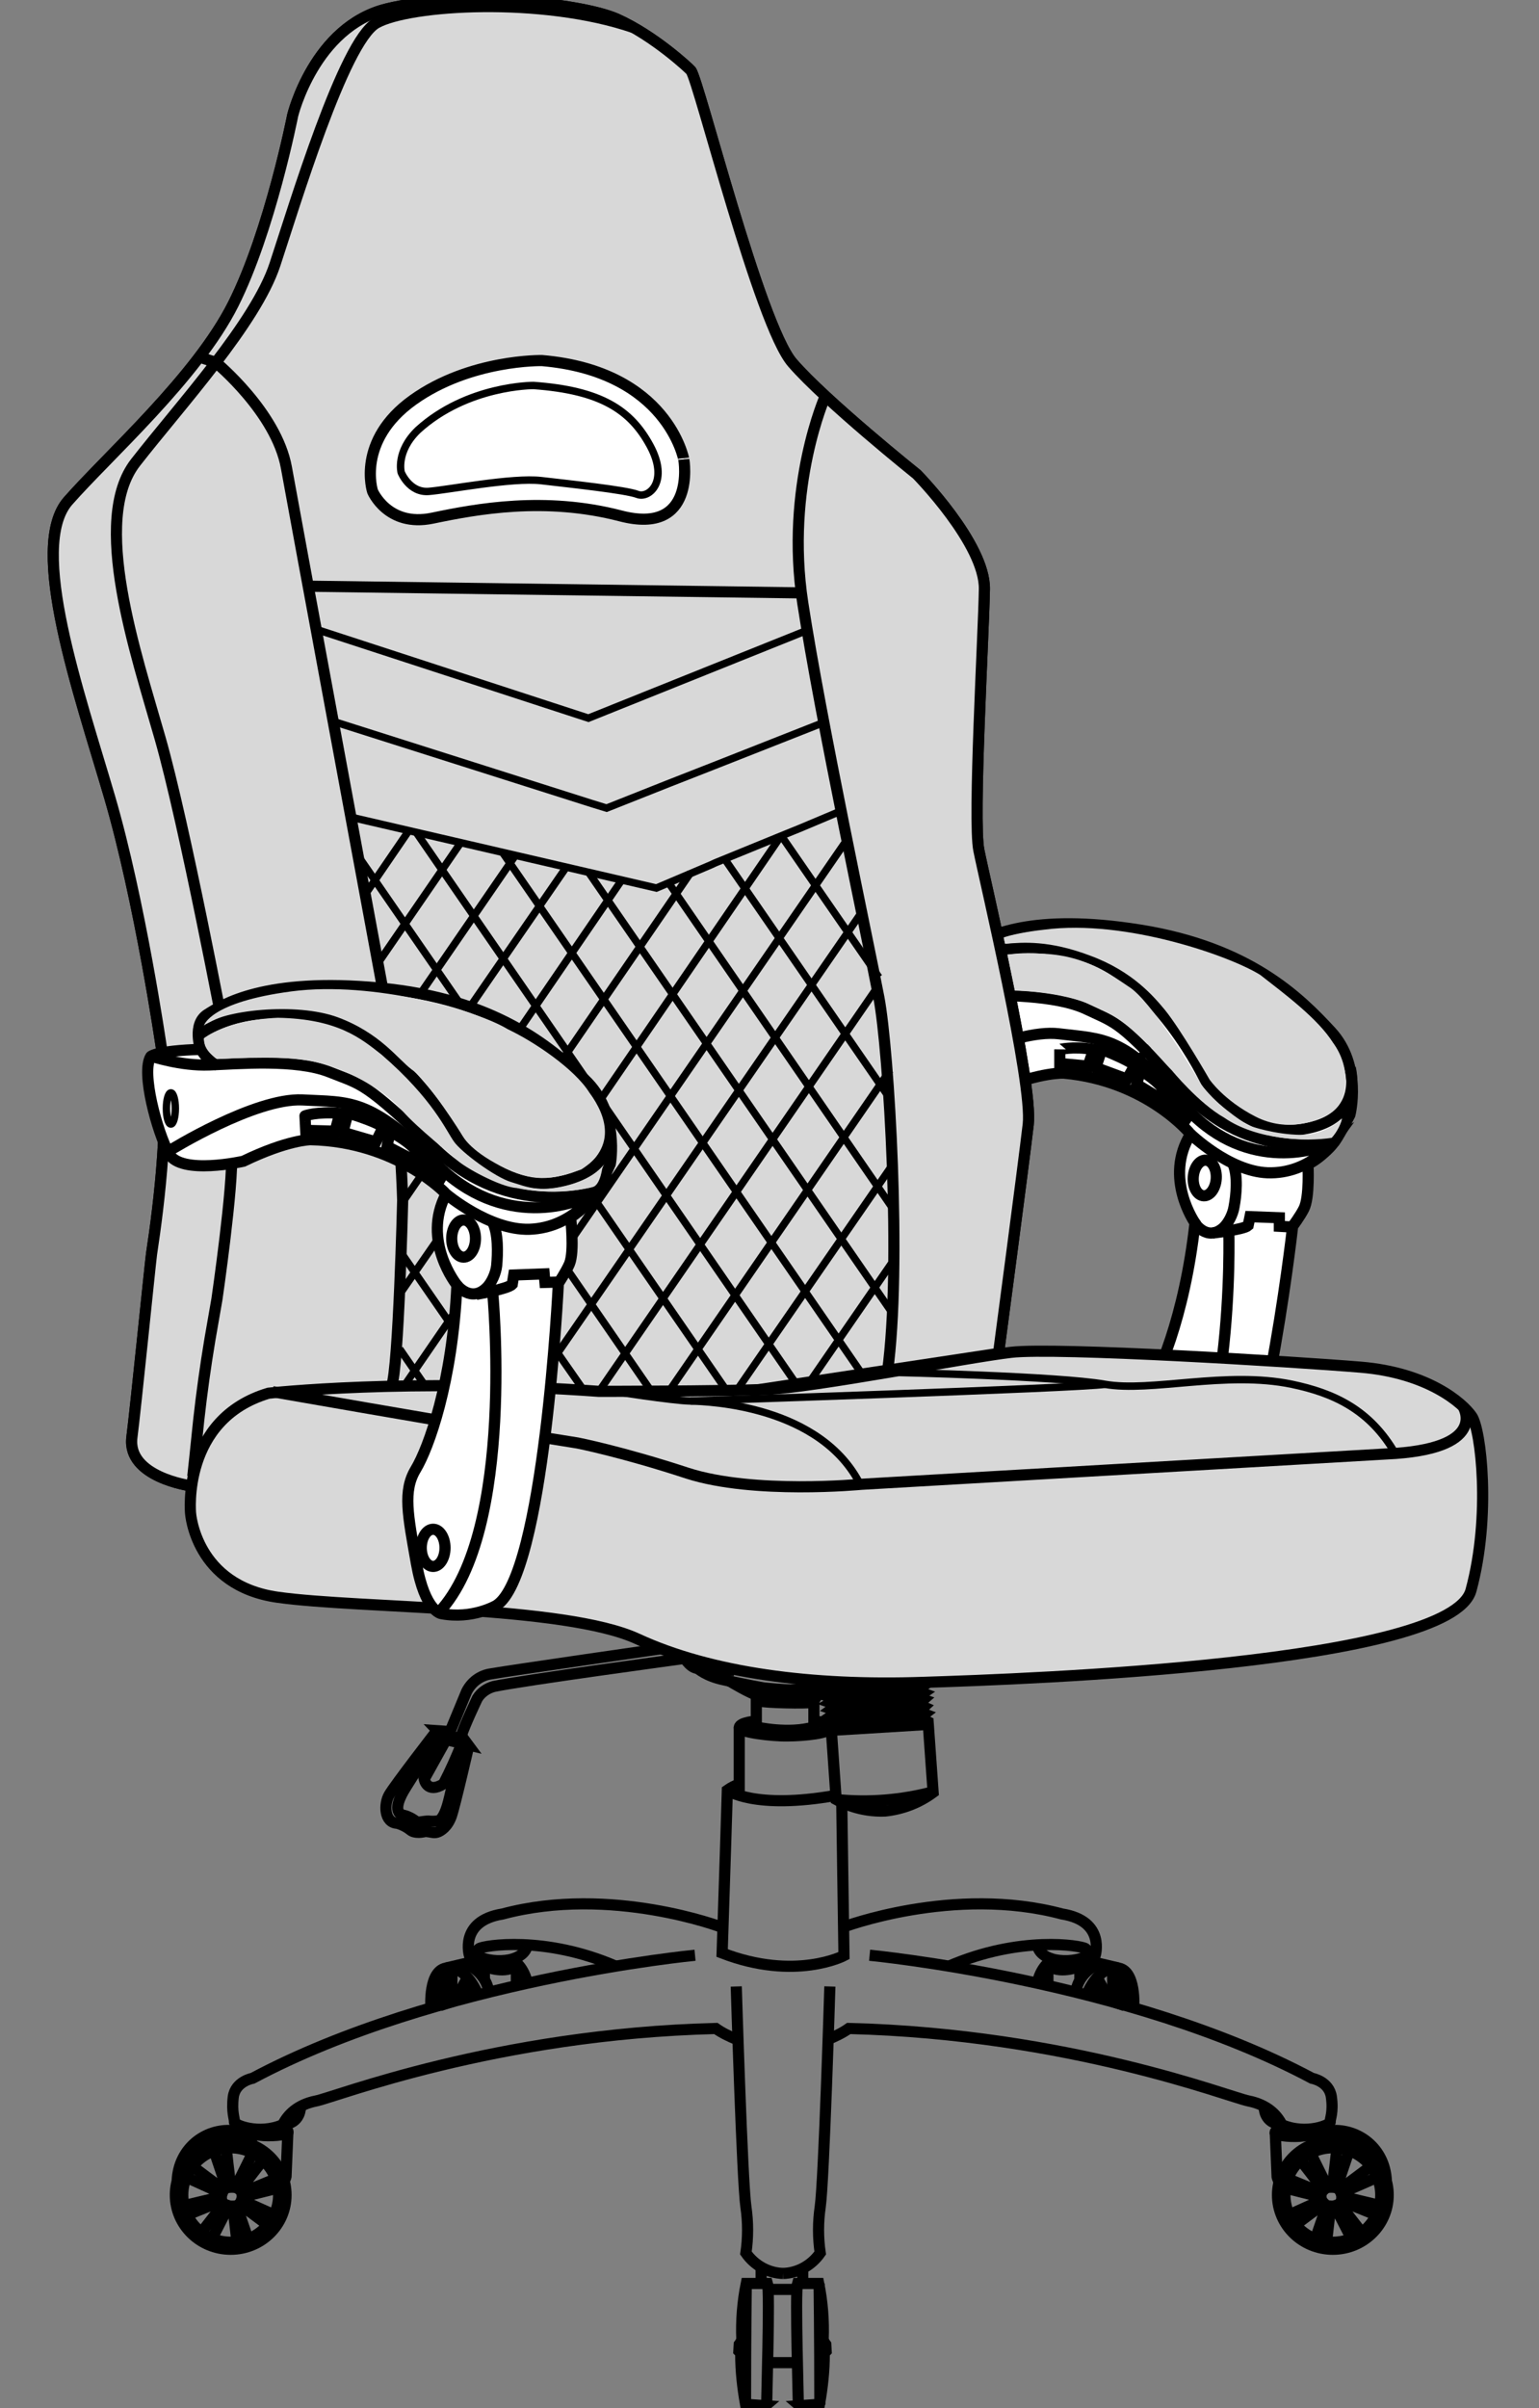 <?xml version="1.0" encoding="UTF-8"?>
<!-- Generator: Adobe Illustrator 23.0.1, SVG Export Plug-In . SVG Version: 6.00 Build 0)  -->
<svg version="1.1" id="Camada_1" xmlns="http://www.w3.org/2000/svg" xmlns:xlink="http://www.w3.org/1999/xlink" x="0px" y="0px" viewBox="0 0 414.3 647.8" style="enable-background:new 0 0 414.3 647.8;" xml:space="preserve">
<rect x="0" y="0" width="414.3" height="647.8" fill="#808080" stroke="none"/>
<style type="text/css">
	.st0{fill:#FFFFFF;stroke:#000000;stroke-width:3;stroke-miterlimit:10;}
	.st1{fill:none;stroke:#000000;stroke-width:3;stroke-miterlimit:10;}
	.st2{fill:#D8D8D8;stroke:#000000;stroke-width:3;stroke-miterlimit:10;}
	.st3{fill:none;stroke:#000000;stroke-width:2;stroke-miterlimit:10;}
	.st4{fill:#D8D8D8;}
</style>
<g>
	<g>
		<g>
			<g>
				<path class="st0" d="M347.9,330.6c0,0-8.6,75.7-21.6,82.5c0,0-6.4,3.3-14.3,1.2c0,0-4.2-0.8-5.6-13.5      c-1.4-12.7-2.3-19.1,1.5-24.5c3.7-5.3,11-22,13.8-47.3c0,0-8.5-12.1-1.2-23.9c0,0-11.7-14.4-34.1-16.4c0,0-5.9-0.4-17.8,4.4      c0,0-16.3,2.7-19-3.2c-2.7-5.9-5.9-21.8-3-25.7c0,0,1.4-1.4,13-1c0,0-1.8-6.8,2.4-9c4.1-2.3,15.6-8.7,44.9-4      c29.4,4.7,42.9,18.1,51.4,27.3s5.1,22.4,5.1,22.4s-3.5,6.8-4.5,7.7c0,0-0.8,1.2-3.2,3.2c-2,1.7-3.6,2.4-3.6,2.4s0.5,8.9-1.1,12      c-1,2-3.1,4.8-3.1,4.8L347.9,330.6z"/>
				<path class="st1" d="M330.8,331.2c0,0,1.9,62.7-19.4,82.7"/>
				
					<ellipse transform="matrix(6.529474e-02 -0.998 0.998 6.529474e-02 -105.408 681.521)" class="st1" cx="311.1" cy="397" rx="4.8" ry="3.1"/>
				
					<ellipse transform="matrix(6.529474e-02 -0.998 0.998 6.529474e-02 -13.223 619.852)" class="st1" cx="324.3" cy="317" rx="4.8" ry="3.1"/>
				<path class="st1" d="M331.9,313.1c1.4,3,0.9,8.5,0.3,11.6c-0.3,1.9-1.5,4.4-3,5.7c-4.3,3.6-7.5-1.3-7.5-1.3"/>
				<path class="st1" d="M326.5,331.7c0,0,8.3-0.9,9.5-2l0.5-2.4l7.9,0.3l0,2.3l3.6,0.2"/>
				<path class="st1" d="M249.9,289c0,0,22.9-12.3,35.1-10.9c12.3,1.5,17.5,0.5,33.4,18.9s35.7,13,40.6,10c0,0-6.4,8.9-17.8,8.5      c-10.4-0.4-20.8-10.5-20.8-10.5"/>
				
					<ellipse transform="matrix(6.529473e-02 -0.998 0.998 6.529473e-02 -43.128 510.323)" class="st1" cx="250.8" cy="278.2" rx="4.1" ry="1.1"/>
				<path class="st1" d="M246.6,264.2c0,0,7.5,3.1,14.9,3.4c7.4,0.2,22.6-0.1,31,3.9c8.4,4,8.6,2.8,26.3,22.1      c17.7,19.3,40.3,13.6,40.3,13.6"/>
				<path class="st1" d="M259.6,263.2c0,0,1.9,3.7,3.9,4.4"/>
				<path class="st1" d="M259.2,259.7c0,0,10.3-8.4,31.2-2.9s34.2,34.1,34.2,34.1s10.7,14.7,25.1,13c14.7-1.8,14.9-11.6,13.8-16.6"/>
				<path class="st1" d="M294.4,282.3l-1.5,4.5l-7.6-0.7l0-3.8C285.3,282.4,288.4,281.4,294.4,282.3z"/>
				<path class="st1" d="M296.6,282.3l-1.6,4.9l8.4,3.1l2.1-3.7C305.4,286.7,304.9,285.6,296.6,282.3z"/>
				<path class="st1" d="M307,287.9l-1,3.8l7.9,4.8l1-1.1C314.9,295.4,313.3,291.7,307,287.9z"/>
				<path class="st1" d="M316.3,296.9l-0.6,0.9l3.2,3.8l0.7-1C319.6,300.7,317.7,298.3,316.3,296.9z"/>
			</g>
			<path class="st0" d="M57,396.1l-5.7,3.6c0,0-17.1-2.3-15.8-13c1-7.7,4.9-46.4,5.3-49.4c2.1-13.8,5-37.6,2.6-55.7     c0,0-5.7-39.2-13.9-67.2s-22-67.2-11.2-79.6c10.9-12.4,34.6-33.3,44.5-53S78.8,31,78.8,31s5.8-23.8,25.3-28.6s51.8-1.7,61.9,2.7     c10.1,4.5,19.5,13.3,20,13.9c2.2,2.9,18.4,68.3,27.3,78.6s33.5,30,33.5,30s18.4,18.7,18.2,30.9s-3.1,62.1-1.5,70.2     s14.6,62.6,13.3,73.8s-8,61.6-8,61.6L57,396.1z"/>
			<path class="st2" d="M57,396.1l-5.7,3.6c0,0-17.1-2.3-15.8-13c1-7.7,4.9-46.4,5.3-49.4c2.1-13.8,5-37.6,2.6-55.7     c0,0-5.7-39.2-13.9-67.2s-22-67.2-11.2-79.6c10.9-12.4,34.6-33.3,44.5-53S78.8,31,78.8,31s5.8-23.8,25.3-28.6s51.8-1.7,61.9,2.7     c10.1,4.5,19.5,13.3,20,13.9c2.2,2.9,18.4,68.3,27.3,78.6s33.5,30,33.5,30s18.4,18.7,18.2,30.9s-3.1,62.1-1.5,70.2     s14.6,62.6,13.3,73.8s-8,61.6-8,61.6L57,396.1z"/>
			<polyline class="st1" points="247.1,452.6 246.5,453.1 248.4,453.6 246.6,454.8 248.5,455.5 246.9,456.6 248.6,457.2      247.1,458.5 248.7,459.2 247.3,460.5 248.9,461.1 247.6,462.1 249,462.8 248.2,463.8    "/>
			<polyline class="st1" points="223.5,452.3 225.1,454 223.5,455.1 225.2,455.7 223.6,456.6 225.3,457.2 223.7,458.1 225.4,458.7      223.9,459.8 225.6,460.4 224,461.5 225.7,462.2 224.2,463.1 225.9,464.1 224.5,464.9 225.5,465.6    "/>
			<line class="st1" x1="240.2" y1="453" x2="223.5" y2="455.1"/>
			<line class="st1" x1="248.4" y1="453.6" x2="223.8" y2="456.7"/>
			<line class="st1" x1="248.2" y1="455.5" x2="224.3" y2="458.1"/>
			<line class="st1" x1="248.5" y1="457.1" x2="224.2" y2="459.8"/>
			<line class="st1" x1="248.7" y1="459.2" x2="224.4" y2="461.5"/>
			<line class="st1" x1="248.8" y1="461.1" x2="224.5" y2="463.3"/>
			<line class="st1" x1="249" y1="462.8" x2="224.8" y2="464.7"/>
			<path class="st1" d="M223.8,465.5l26.1-1.6l1.3,18.3c-3.8,2.8-8.2,4.5-12.9,5c-4.6,0.2-9.2-0.9-13.2-3.1L223.8,465.5z"/>
			<path class="st1" d="M225,484.1c8.8,0.9,17.7,0.2,26.3-2.1"/>
			<path class="st1" d="M226.6,484.8c0,1.3,0.6,41.3,0.6,41.3s-13.1,6.9-32.8-0.7c0.6-17.6,1.4-43.8,1.4-43.8c1-0.7,2.1-1.3,3.2-1.6     "/>
			<path class="st1" d="M195.8,481.6c0,0,7.2,5.3,29.2,1.4"/>
			<path class="st1" d="M178.3,443.5c0,0-41,5.9-46.1,6.8c-2.9,0.4-5.3,2.2-6.6,4.8l-4.6,11.1c0.5,1,1.7,1.5,2.7,1     c0.2-0.1,0.3-0.2,0.5-0.3c0.9-2.9,4.3-10,4.3-10c1-1.6,2.6-2.7,4.4-3.2c7.4-1.6,51.7-7.6,51.7-7.6"/>
			<polyline class="st1" points="120.7,465.8 117.8,465.6 120.1,468 126,469.4 124.3,467.1    "/>
			<path class="st1" d="M117.6,465.6c0,0-11.3,14.6-12.8,17.2c-1.5,2.5-1.4,7.6,2.2,7.7c1.3,0.4,2.5,1,3.6,1.9c0,0,1.1,1,3.9,0.3     c1.6,0.1,2.2,0.5,3.2,0.2c1-0.3,2.8-1.5,3.8-4.3c1-2.9,4.7-19,4.7-19"/>
			<path class="st1" d="M120.1,468l-5.9,10.6c0,0,0.7,4.1,5.2,1.3c1.8-3.5,3.5-7.2,4.9-10.9c0,0-2.9,13.2-3.6,15.8     c-0.8,3.1-1.8,4.7-2.6,5c-0.9,0.2-1.9,0.2-2.8,0.1c-1.2,0-2.7,0.5-3.3,0.1c-0.9-0.7-2-1.3-3.1-1.6c-3.2-0.5-1.5-4.4-0.3-6.5     c1.2-2.1,9.8-15.4,9.8-15.4"/>
			<path class="st1" d="M194.4,518.5c0,0-29.9-11.4-59.1-3.6c-11.9,1.9-8.9,11.3-8.9,11.3h1.9c0,0,0-1.6,0.7-2     c1.2-0.8,17.6-3.6,36.9,4.8"/>
			<path class="st1" d="M128.3,526.2c2.8,1.2,5.9,1.6,8.9,1c4.8-1.1,4.7-4,4.7-4"/>
			<path class="st1" d="M187.1,526c0,0-69.4,6.6-119.1,33.1c0,0-4.6,0.8-5.2,5c-0.5,4.2,0.4,5.9,0.3,6.7c-0.2,0.8,6.5,3.6,13,0.8     c1.3-2.6,3.9-5.4,9-6.4c5.1-1,48.2-18,107.6-19.5c1.7,1.2,3.6,2.1,5.5,2.9"/>
			<path class="st1" d="M76.2,571.5c0,0,4.5,0.2,4.7-4.8"/>
			<path class="st1" d="M226.8,518.5c0,0,29.9-11.4,59.1-3.6c11.9,1.9,8.9,11.3,8.9,11.3h-1.9c0,0,0-1.6-0.7-2     c-1.2-0.8-17.6-3.6-36.9,4.8"/>
			<path class="st1" d="M292.9,526.2c-2.8,1.2-5.9,1.6-8.9,1c-4.8-1.1-4.7-4-4.7-4"/>
			<path class="st1" d="M234.1,526c0,0,69.4,6.6,119.1,33.1c0,0,4.6,0.8,5.2,5s-0.4,5.9-0.3,6.7c0.2,0.8-6.5,3.6-13,0.8     c-1.3-2.6-3.9-5.4-9-6.4c-5.1-1-48.2-18-107.6-19.5c-1.7,1.2-3.6,2.1-5.5,2.9"/>
			<path class="st1" d="M345,571.5c0,0-4.5,0.2-4.7-4.8"/>
			<path class="st1" d="M198.2,534.4c0,0,1.6,52.5,2.6,59.3c0.6,4.1,0.6,8.3,0,12.4c2.3,3.3,6,5.4,10,5.5"/>
			<path class="st1" d="M223.4,534.4c0,0-1.6,52.5-2.6,59.3c-0.6,4.1-0.6,8.3,0,12.4c-2.3,3.3-6,5.4-10,5.5"/>
			<path class="st1" d="M116,540.2c0,0-0.8-10.5,4.5-10.8c5.4-0.3,8.2,7.3,8.2,7.3"/>
			<path class="st1" d="M120.2,529.4l5.1-1.2c0,0,5.5,2.1,6.3,7.7"/>
			<path class="st1" d="M131.8,527.3v1.2c0,0,3.6,1.6,5.7,0c0-0.6,0-1.3,0-1.3"/>
			<path class="st1" d="M131.7,527.9c0,0-1.2,0.3-1.2,0.8c0,0.6,6,2.5,8.6-0.1c-0.4-0.9-1.6-0.7-1.6-0.7"/>
			<line class="st1" x1="130.4" y1="528.7" x2="130.4" y2="532.3"/>
			<line class="st1" x1="139" y1="528.7" x2="139" y2="534"/>
			<path class="st1" d="M126.5,528.8c0,0,1.5-1,2.9-2.1"/>
			<path class="st1" d="M137.8,527.2c0,0,2.9,1.2,4.1,6"/>
			<polyline class="st1" points="117.2,532.6 120.4,538.9 119.5,539.2 116.3,534.6    "/>
			<line class="st1" x1="119.6" y1="529.5" x2="120.9" y2="538.6"/>
			<line class="st1" x1="121.7" y1="529.5" x2="121.6" y2="538.6"/>
			<path class="st1" d="M125.8,532.1c0,0-3.2,5.8-3.3,6.1"/>
			<line class="st1" x1="124" y1="537.9" x2="127.1" y2="533.9"/>
			<path class="st1" d="M305.2,540.2c0,0,0.8-10.5-4.5-10.8c-5.4-0.3-8.2,7.3-8.2,7.3"/>
			<path class="st1" d="M301,529.4l-5.1-1.2c0,0-5.5,2.1-6.3,7.7"/>
			<path class="st1" d="M289.4,527.3v1.2c0,0-3.6,1.6-5.7,0c0-0.6,0-1.3,0-1.3"/>
			<path class="st1" d="M289.5,527.9c0,0,1.2,0.3,1.2,0.8c0,0.6-6,2.5-8.6-0.1c0.4-0.9,1.6-0.7,1.6-0.7"/>
			<line class="st1" x1="290.7" y1="528.7" x2="290.7" y2="532.3"/>
			<line class="st1" x1="282.1" y1="528.7" x2="282.1" y2="534"/>
			<path class="st1" d="M294.7,528.8c0,0-1.5-1-2.9-2.1"/>
			<path class="st1" d="M283.4,527.2c0,0-2.9,1.2-4.1,6"/>
			<polyline class="st1" points="304,532.6 300.8,538.9 301.7,539.2 304.9,534.6    "/>
			<line class="st1" x1="301.6" y1="529.5" x2="300.3" y2="538.6"/>
			<line class="st1" x1="299.5" y1="529.5" x2="299.6" y2="538.6"/>
			<path class="st1" d="M295.4,532.1c0,0,3.2,5.8,3.3,6.1"/>
			<line class="st1" x1="297.2" y1="537.9" x2="294.1" y2="533.9"/>
			<path class="st1" d="M68.5,572.8c-0.4-0.1-2.2,1.1,1.3,1.6c2.7,0.4,7.4,0,7.7-0.7c0.3-0.7-1.1-1.1-1.6-1.2"/>
			<line class="st1" x1="75.7" y1="571.8" x2="75.7" y2="574"/>
			<line class="st1" x1="67.7" y1="573.5" x2="67.7" y2="576.8"/>
			<path class="st1" d="M77.5,573.5L77,585.5c0,0-0.2,1-0.7,1.3"/>
			<ellipse class="st1" cx="62.1" cy="590.5" rx="14.9" ry="14.6"/>
			<ellipse class="st1" cx="62.1" cy="590.5" rx="12.9" ry="12.7"/>
			<path class="st1" d="M67.7,574.6c-6.8-3.4-15.1-0.7-18.5,6.1c-0.9,1.8-1.4,3.8-1.5,5.9"/>
			<path class="st1" d="M57.6,578.5l3.4,10.1c-0.3,0.1-0.5,0.3-0.7,0.5c-0.9-0.6-8.6-6.4-8.6-6.4"/>
			<path class="st1" d="M68,579.2l-4.6,9.3c-0.4-0.1-0.8-0.1-1.2-0.1c-0.4-2-1.3-10.5-1.3-10.5"/>
			<path class="st1" d="M74.3,586.1l-9.2,3.8c-0.1-0.3-0.3-0.5-0.5-0.7c0.6-0.9,6.2-8.1,6.2-8.1"/>
			<path class="st1" d="M73.9,595.9l-8.9-4c0.1-0.3,0.2-0.6,0.2-0.9c1.1-0.2,9.7-2.4,9.7-2.4"/>
			<path class="st1" d="M66.8,602.4l-3.1-9c0.3-0.1,0.5-0.3,0.7-0.5c0.9,0.6,7.7,5.7,7.7,5.7"/>
			<path class="st1" d="M57.1,602.2l4.5-8.8c0.3,0.1,0.6,0.1,1,0.1c0.4,2,1,8.5,1.2,9.6"/>
			<path class="st1" d="M50.3,595.9l9.4-3.8c0.1,0.3,0.3,0.5,0.5,0.7c-0.6,0.9-6,7.8-6,7.8"/>
			<path class="st1" d="M50.1,585.7l9.7,4.4c-0.1,0.3-0.2,0.6-0.2,0.9c-1.1,0.2-10.2,2.4-10.2,2.4"/>
			<ellipse class="st1" cx="358.8" cy="590.5" rx="14.9" ry="14.6"/>
			<ellipse class="st1" cx="358.8" cy="590.5" rx="12.9" ry="12.7"/>
			<path class="st1" d="M353.2,574.6c6.8-3.4,15.1-0.7,18.5,6.1c0.9,1.8,1.4,3.8,1.5,5.9"/>
			<path class="st1" d="M363.2,578.5l-3.4,10.1c0.3,0.1,0.5,0.3,0.7,0.5c0.9-0.6,8.6-6.4,8.6-6.4"/>
			<path class="st1" d="M352.8,579.2l4.6,9.3c0.4-0.1,0.8-0.1,1.2-0.1c0.4-2,1.3-10.6,1.3-10.5"/>
			<path class="st1" d="M346.6,586.1l9.2,3.8c0.1-0.3,0.3-0.5,0.5-0.7c-0.6-0.9-6.2-8.1-6.2-8.1"/>
			<path class="st1" d="M346.9,595.9l8.9-4c-0.1-0.3-0.2-0.6-0.2-0.9c-1.1-0.2-9.7-2.4-9.7-2.4"/>
			<path class="st1" d="M354.1,602.3l3.1-9c-0.3-0.1-0.5-0.3-0.7-0.5c-0.9,0.6-7.7,5.7-7.7,5.7"/>
			<path class="st1" d="M363.8,602.2l-4.5-8.8c-0.3,0.1-0.6,0.1-1,0.1c-0.4,2-1,8.5-1.2,9.6"/>
			<path class="st1" d="M370.5,595.9l-9.4-3.8c-0.1,0.3-0.3,0.5-0.5,0.7c0.6,0.9,6,7.8,6,7.8"/>
			<path class="st1" d="M370.8,585.7L361,590c0.1,0.3,0.2,0.6,0.2,0.9c1.1,0.2,10.2,2.4,10.2,2.4"/>
			<path class="st1" d="M352.3,573c0.4-0.1,2.2,1.1-1.3,1.6c-2.7,0.4-7.3,0-7.7-0.7c-0.3-0.7,1.1-1.1,1.6-1.2"/>
			<line class="st1" x1="345.1" y1="572" x2="345.1" y2="574.2"/>
			<line class="st1" x1="353.2" y1="573.7" x2="353.2" y2="577"/>
			<path class="st1" d="M343.3,573.7l0.5,11.9c0,0,0.2,1,0.7,1.3"/>
			<line class="st1" x1="204.9" y1="609.9" x2="204.9" y2="614.2"/>
			<path class="st1" d="M206.6,614.3h-5.7c-1,4.9-1.4,10-1.2,15c-0.1,0.5-0.4,1-0.7,1.4l-0.1,1.8c0,0,0.5,0.5,0.5,0.8     c0,4.5,0.5,9,1.3,13.5l5.7,0.4C206.3,647.3,207.3,616.6,206.6,614.3z"/>
			<path class="st1" d="M200.9,614.3c0,0-0.2,13.6-0.2,32.6"/>
			<path class="st1" d="M214.7,614.3h5.7c1,4.9,1.4,10,1.2,15c0.1,0.5,0.4,1,0.7,1.4l0.1,1.8c0,0-0.5,0.5-0.5,0.8     c0,4.5-0.5,9-1.3,13.5l-5.7,0.4C215,647.3,214,616.6,214.7,614.3z"/>
			<path class="st1" d="M220.5,614.3c0,0,0.2,13.6,0.2,32.6"/>
			<line class="st1" x1="206.7" y1="615.9" x2="214.6" y2="615.9"/>
			<line class="st1" x1="206.7" y1="635.6" x2="214.6" y2="635.6"/>
			<line class="st1" x1="216.1" y1="610.3" x2="216.1" y2="614.3"/>
			<line class="st1" x1="199" y1="464.7" x2="199" y2="483"/>
			<path class="st1" d="M203.6,463c0,0-4.4,0.3-4.6,1.7c-0.2,1.3,8.9,2.4,13,2.3c4.1,0,12-0.7,11.4-2.3S219,463,219,463"/>
			<path class="st1" d="M203.6,456.5v8.1c0,0,8.6,2,15.5,0v-7.4"/>
			<path class="st1" d="M184,445.6c0,0,1.5,2.8,3.5,3.2s10.1,0.6,10.1,0.6"/>
			<path class="st1" d="M187.8,448.8c0,0,2.2,2.1,7,3.1c5.6,1.3,10.9,2.2,10.9,2.2s5,0.5,7.1,0.5c2.1,0,11.8-0.7,11.8-0.7"/>
			<path class="st1" d="M196.5,452.3c0,0,5.8,3.5,7.6,3.8c1.8,0.4,11.1,0.7,12,0.7c2.9-0.6,5.8-1.4,8.7-2.4"/>
			<path class="st1" d="M203.5,456c-0.1,0.7,0.3,1.3,1,1.6c1.1,0.5,12.9,0.7,13.7,0.4c0.8-0.4,1.5-1.1,1.8-2"/>
			<path class="st2" d="M72.3,374.8c-23.5,7-21,32.3-21,32.3s1.3,19.5,23.5,22.6c22.2,3.1,77.3,2.2,96.8,11.2     c19.9,9.2,47,12.7,76.7,11.7c28.7-0.9,142.4-5,147.7-24.8c5.4-19.9,2.7-43.2,0.2-46.8c-2.5-3.6-11.8-11.7-29.9-13.2     c-18.1-1.5-82.1-5.4-94.1-4s-53.3,9.5-66.1,10c-12.8,0.5-44.9,0.5-44.9,0.5C110.1,370.6,72.3,374.8,72.3,374.8z"/>
			<path class="st1" d="M51.9,397.2c0,0,0.9-8.2,1.6-15.2c0.8-7.2,1.8-14.4,3-21.6l1.9-10.9c0,0,4.5-30.9,3.9-39.2l-1.9-32.1     c0,0-10.7-56.5-17.3-79.6s-18.7-58.7-6.6-74.2s32.3-37.5,37.5-53.2s18.5-60,27.3-65s44.7-7.2,69.2,1.2"/>
			<path class="st1" d="M53.5,96l4.6,1.5c0,0,16.3,13.4,19,28.3c2.3,12.8,21.8,117.9,27.4,148.2c1,5.5,1.7,11.1,2.1,16.7     c0.6,9.6,1.6,24.8,1.8,32.2c0,0-1.1,45.4-3,50"/>
			<path class="st1" d="M222.2,106.5c0,0-10.9,24.4-6.1,55.7s17.8,92,20.5,106.2c2.7,14.2,6.2,72.5,2.3,100.7"/>
			<line class="st1" x1="83" y1="157.7" x2="215.8" y2="159.5"/>
			<path class="st3" d="M164.6,374.2c0,0,16.3,2.6,21.3,2.7c5,0.1,35.2,1.3,45.8,22.7"/>
			<path class="st3" d="M240.7,369.2c0,0,44.3,1,56.7,3.2c12.4,2.2,32.7-3.7,50.4,0c11,2.3,21,6.7,27.9,18.8"/>
			<path class="st3" d="M185.9,376.9c0,0,104.4-3.4,111.6-4.5"/>
			<path class="st1" d="M393.8,378.3c0,0,7,10.9-18.1,12.7l-143.8,8.3c0,0-29,2.8-46.9-3c-17.7-5.8-29.5-8.1-29.5-8.1l-24.9-4     c-10.8-1.7-57.2-9.8-57.2-9.8"/>
			<path class="st0" d="M145.9,97c0,0-19.3-0.4-34.7,10.6s-10.9,24.6-10.9,24.6s4.1,9.7,16.1,7.2s30.3-5.9,50.7-0.6s17-15.1,17-15.1     S179.8,99.9,145.9,97z"/>
			<path class="st3" d="M143.6,103.7c0,0-17.8-0.1-31.1,12c-6,5.8-4.5,11.4-4.5,11.4s2.2,5.5,7.4,5.1s22.5-3.8,30.3-2.9     c7.7,0.9,22.8,2.5,25.9,3.7s8.6-3.5,3.4-13.1S161.8,105,143.6,103.7z"/>
			<g>
				<polyline class="st3" points="86,169.6 158.4,193.2 217.7,169.4     "/>
				<polyline class="st3" points="222.4,194.1 192.2,206 180.2,210.7 163.3,217.4 159.4,216.2 89.8,194.1     "/>
				<polyline class="st3" points="94.3,219.8 176.7,238.9 191.3,232.7 192.6,232.1 204.6,227.2 211.7,224.3 215.4,222.8 226.8,218           "/>
				<line class="st1" x1="134.5" y1="297.4" x2="134.5" y2="297.4"/>
				<line class="st1" x1="134.5" y1="297.4" x2="134.5" y2="297.4"/>
			</g>
			<g>
				<path class="st0" d="M150.3,345.5c0,0-3.8,78.4-16.7,86.4c0,0-6.4,3.8-14.8,2.2c0,0-4.4-0.5-6.7-13.5c-2.3-13-3.7-19.5-0.2-25.3      s9.9-23.4,11.1-49.6c0,0-9.6-11.9-2.9-24.5c0,0-13.1-14.1-36.5-14.6c0,0-6.1,0-18.1,5.8c0,0-16.8,3.8-20-2      c-3.2-5.9-7.6-22-4.9-26.2c0,0,1.4-1.5,13.4-1.9c0,0-2.3-6.8,1.8-9.4c4.1-2.6,15.5-10,46.4-7.1s45.8,15.7,55.2,24.6      c9.5,8.9,6.9,22.7,6.9,22.7s-3.2,7.2-4.1,8.2c0,0-0.8,1.3-3.1,3.5c-2,1.8-3.5,2.7-3.5,2.7s1.1,9.1-0.3,12.5      c-0.9,2.1-2.9,5.1-2.9,5.1L150.3,345.5z"/>
				<path class="st1" d="M132.6,347.3c0,0,6.3,64.4-14.4,86.4"/>
				<ellipse class="st1" cx="116.6" cy="416.4" rx="3.2" ry="5"/>
				<ellipse class="st1" cx="124.8" cy="333.2" rx="3.2" ry="5"/>
				<path class="st1" d="M132.5,328.6c1.7,3,1.5,8.7,1.2,11.9c-0.2,1.9-1.3,4.6-2.8,6c-4.2,4-7.9-0.8-7.9-0.8"/>
				<path class="st1" d="M128.2,348.2c0,0,8.5-1.4,9.7-2.7l0.4-2.5l8.2-0.3l0.2,2.3l3.7-0.1"/>
				<path class="st1" d="M45.7,309.5c0,0,22.9-14.2,35.7-13.6c12.8,0.7,18.1-0.7,36,17.2s37.9,11,42.9,7.6c0,0-6,9.6-17.8,10      c-10.8,0.3-22.3-9.4-22.3-9.4"/>
				<ellipse class="st3" cx="46" cy="298.2" rx="1.2" ry="4.2"/>
				<path class="st1" d="M40.6,284.1c0,0,8,2.7,15.7,2.4c7.7-0.3,23.4-1.7,32.4,1.9s9.1,2.3,28.8,21s42.8,11.2,42.8,11.2"/>
				<path class="st1" d="M54,282.2c0,0,2.2,3.7,4.4,4.3"/>
				<path class="st1" d="M91.5,299.5l-1.3,4.8l-7.9-0.2l-0.2-3.9C82,300.2,85.2,299,91.5,299.5z"/>
				<path class="st1" d="M93.7,299.4l-1.4,5.2l8.9,2.6l1.9-3.9C103.2,303.3,102.6,302.2,93.7,299.4z"/>
				<path class="st1" d="M105,304.4l-0.8,4l8.5,4.4l0.9-1.2C113.6,311.5,111.7,307.8,105,304.4z"/>
				<path class="st1" d="M115.1,313l-0.5,1l3.6,3.7l0.6-1C118.8,316.7,116.8,314.3,115.1,313z"/>
				<path class="st1" d="M53.4,278.7c0,0,10.2-9.3,32.1-5.1s37.8,32.8,37.8,32.8s12.1,14.4,26.9,11.6c15.1-2.8,14.6-12.9,13.2-18"/>
			</g>
		</g>
		<g>
			<line class="st3" x1="112.1" y1="224" x2="214.4" y2="372.4"/>
			<line class="st3" x1="135.2" y1="229.2" x2="232.1" y2="369.7"/>
			<line class="st3" x1="158.4" y1="234.6" x2="240.6" y2="353.8"/>
			<line class="st3" x1="180" y1="237.5" x2="240.6" y2="325.5"/>
			<line class="st3" x1="195.1" y1="231.1" x2="238.9" y2="294.6"/>
			<line class="st3" x1="210.3" y1="224.8" x2="236.6" y2="262.9"/>
			<line class="st3" x1="96.5" y1="230.4" x2="123.7" y2="269.8"/>
			<line class="st3" x1="152.5" y1="341.2" x2="175.6" y2="374.7"/>
			<line class="st3" x1="108.4" y1="337.6" x2="122.1" y2="357.4"/>
			<line class="st3" x1="107.6" y1="362.9" x2="114.3" y2="372.6"/>
			<line class="st3" x1="149.3" y1="362.8" x2="157.6" y2="374.7"/>
			<line class="st3" x1="160.2" y1="322.8" x2="196" y2="374.7"/>
			<line class="st3" x1="236.1" y1="265.7" x2="161" y2="374.7"/>
			<line class="st3" x1="239.6" y1="287.9" x2="179.8" y2="374.7"/>
			<line class="st3" x1="240.3" y1="313.3" x2="197.9" y2="374.7"/>
			<line class="st3" x1="241" y1="338.4" x2="217.4" y2="372.6"/>
			<line class="st3" x1="232.1" y1="245.2" x2="150.2" y2="363.9"/>
			<line class="st3" x1="227.8" y1="226.2" x2="154.4" y2="332.7"/>
			<line class="st3" x1="117.9" y1="333.3" x2="107.5" y2="348.3"/>
			<line class="st3" x1="210.3" y1="224.8" x2="161.6" y2="295.9"/>
			<line class="st3" x1="113.5" y1="316" x2="109.1" y2="322.4"/>
			<line class="st3" x1="185.9" y1="234.8" x2="151.2" y2="285.4"/>
			<line class="st3" x1="167.4" y1="236.7" x2="139.9" y2="276.9"/>
			<line class="st3" x1="152.5" y1="233.2" x2="126.8" y2="270.5"/>
			<line class="st3" x1="138.9" y1="229.9" x2="113.6" y2="266.7"/>
			<line class="st3" x1="124.1" y1="226.6" x2="101.7" y2="259.2"/>
			<line class="st3" x1="110.1" y1="223.4" x2="98.4" y2="240.5"/>
			<line class="st3" x1="122.1" y1="353.5" x2="109.1" y2="372.4"/>
		</g>
	</g>
</g>
<path class="st4" d="M54.9,275.9c0,0,1.5-6.3,23.6-9.2s50.4,5.3,58.2,10.2c6.7,3.1,18,10.6,22,17.1c4.6,6.2,7.2,14.6-2.2,20.6  c-8.3,3-13.1,3.5-21.7-0.9c-8.6-4.4-10.3-8.2-10.3-8.2s-9.3-14.9-13.7-17.8c-3.7-2.8-8.5-9.8-19.8-14S59.5,271.8,54.9,275.9z"/>
<path class="st4" d="M270.6,253.9c0,0-0.4-1.4-0.4-1.7c1.9-0.7,6.3-1.6,10.9-2.1c22.1-2.9,50.5,7.3,58.2,12.2  c6.4,5,15.6,11.8,19.6,18.3c4.6,6.2,4.3,14.9,0,18.3c-3.8,2.8-12.3,5.9-20.9,1.5c-8.6-4.4-12.4-10-12.4-10s-7.7-13.4-12-18.7  c-3-3.6-8.7-10.4-20.1-14.6C282.4,252.9,275.4,253.5,270.6,253.9z"/>
<path class="st4" d="M54.9,279.3c0,0-0.4,3.4,3.8,5.6c4.4-0.2,20-1,26.3,0.8c10.1,2.5,19.1,8.2,23.3,13.1  c4.2,4.8,13.2,11.8,14.9,13.4c1.6,1.6,11.2,7.1,15.9,7.4c9.2,2,18.7,0.3,20.6-0.3c2-0.7,2.5-5.5,2.5-5.5s-2.6,3.4-9.9,5.2  c-7.4,1.8-10.4,0.3-14.7-1c-4.3-1.3-13.4-8-15.4-10.9c-2.1-2.9-5.6-11.4-19.5-23.4c-5.5-4.3-11.7-9.6-27.9-9.9  C60.9,274.4,54.9,279.3,54.9,279.3z"/>
<path class="st4" d="M271.2,256.8l2,9.7c0,0,14.9,0.2,23.3,5.2c8,3.1,15.4,12.7,19,16.3c0,0,7.2,8.8,14.1,12.7  c8.5,5.9,21.8,6.5,28.9,5.4c2.3-2.6,2.8-5.2,2.8-5.2s-4.4,4.5-11.2,4.4s-13.3-2.2-14.3-2.7c-1-0.5-9.7-6.5-12.3-10.7  c-2-3.4-13.7-22.9-19.7-26.5C292.9,257.9,286.2,255.6,271.2,256.8z"/>
</svg>
